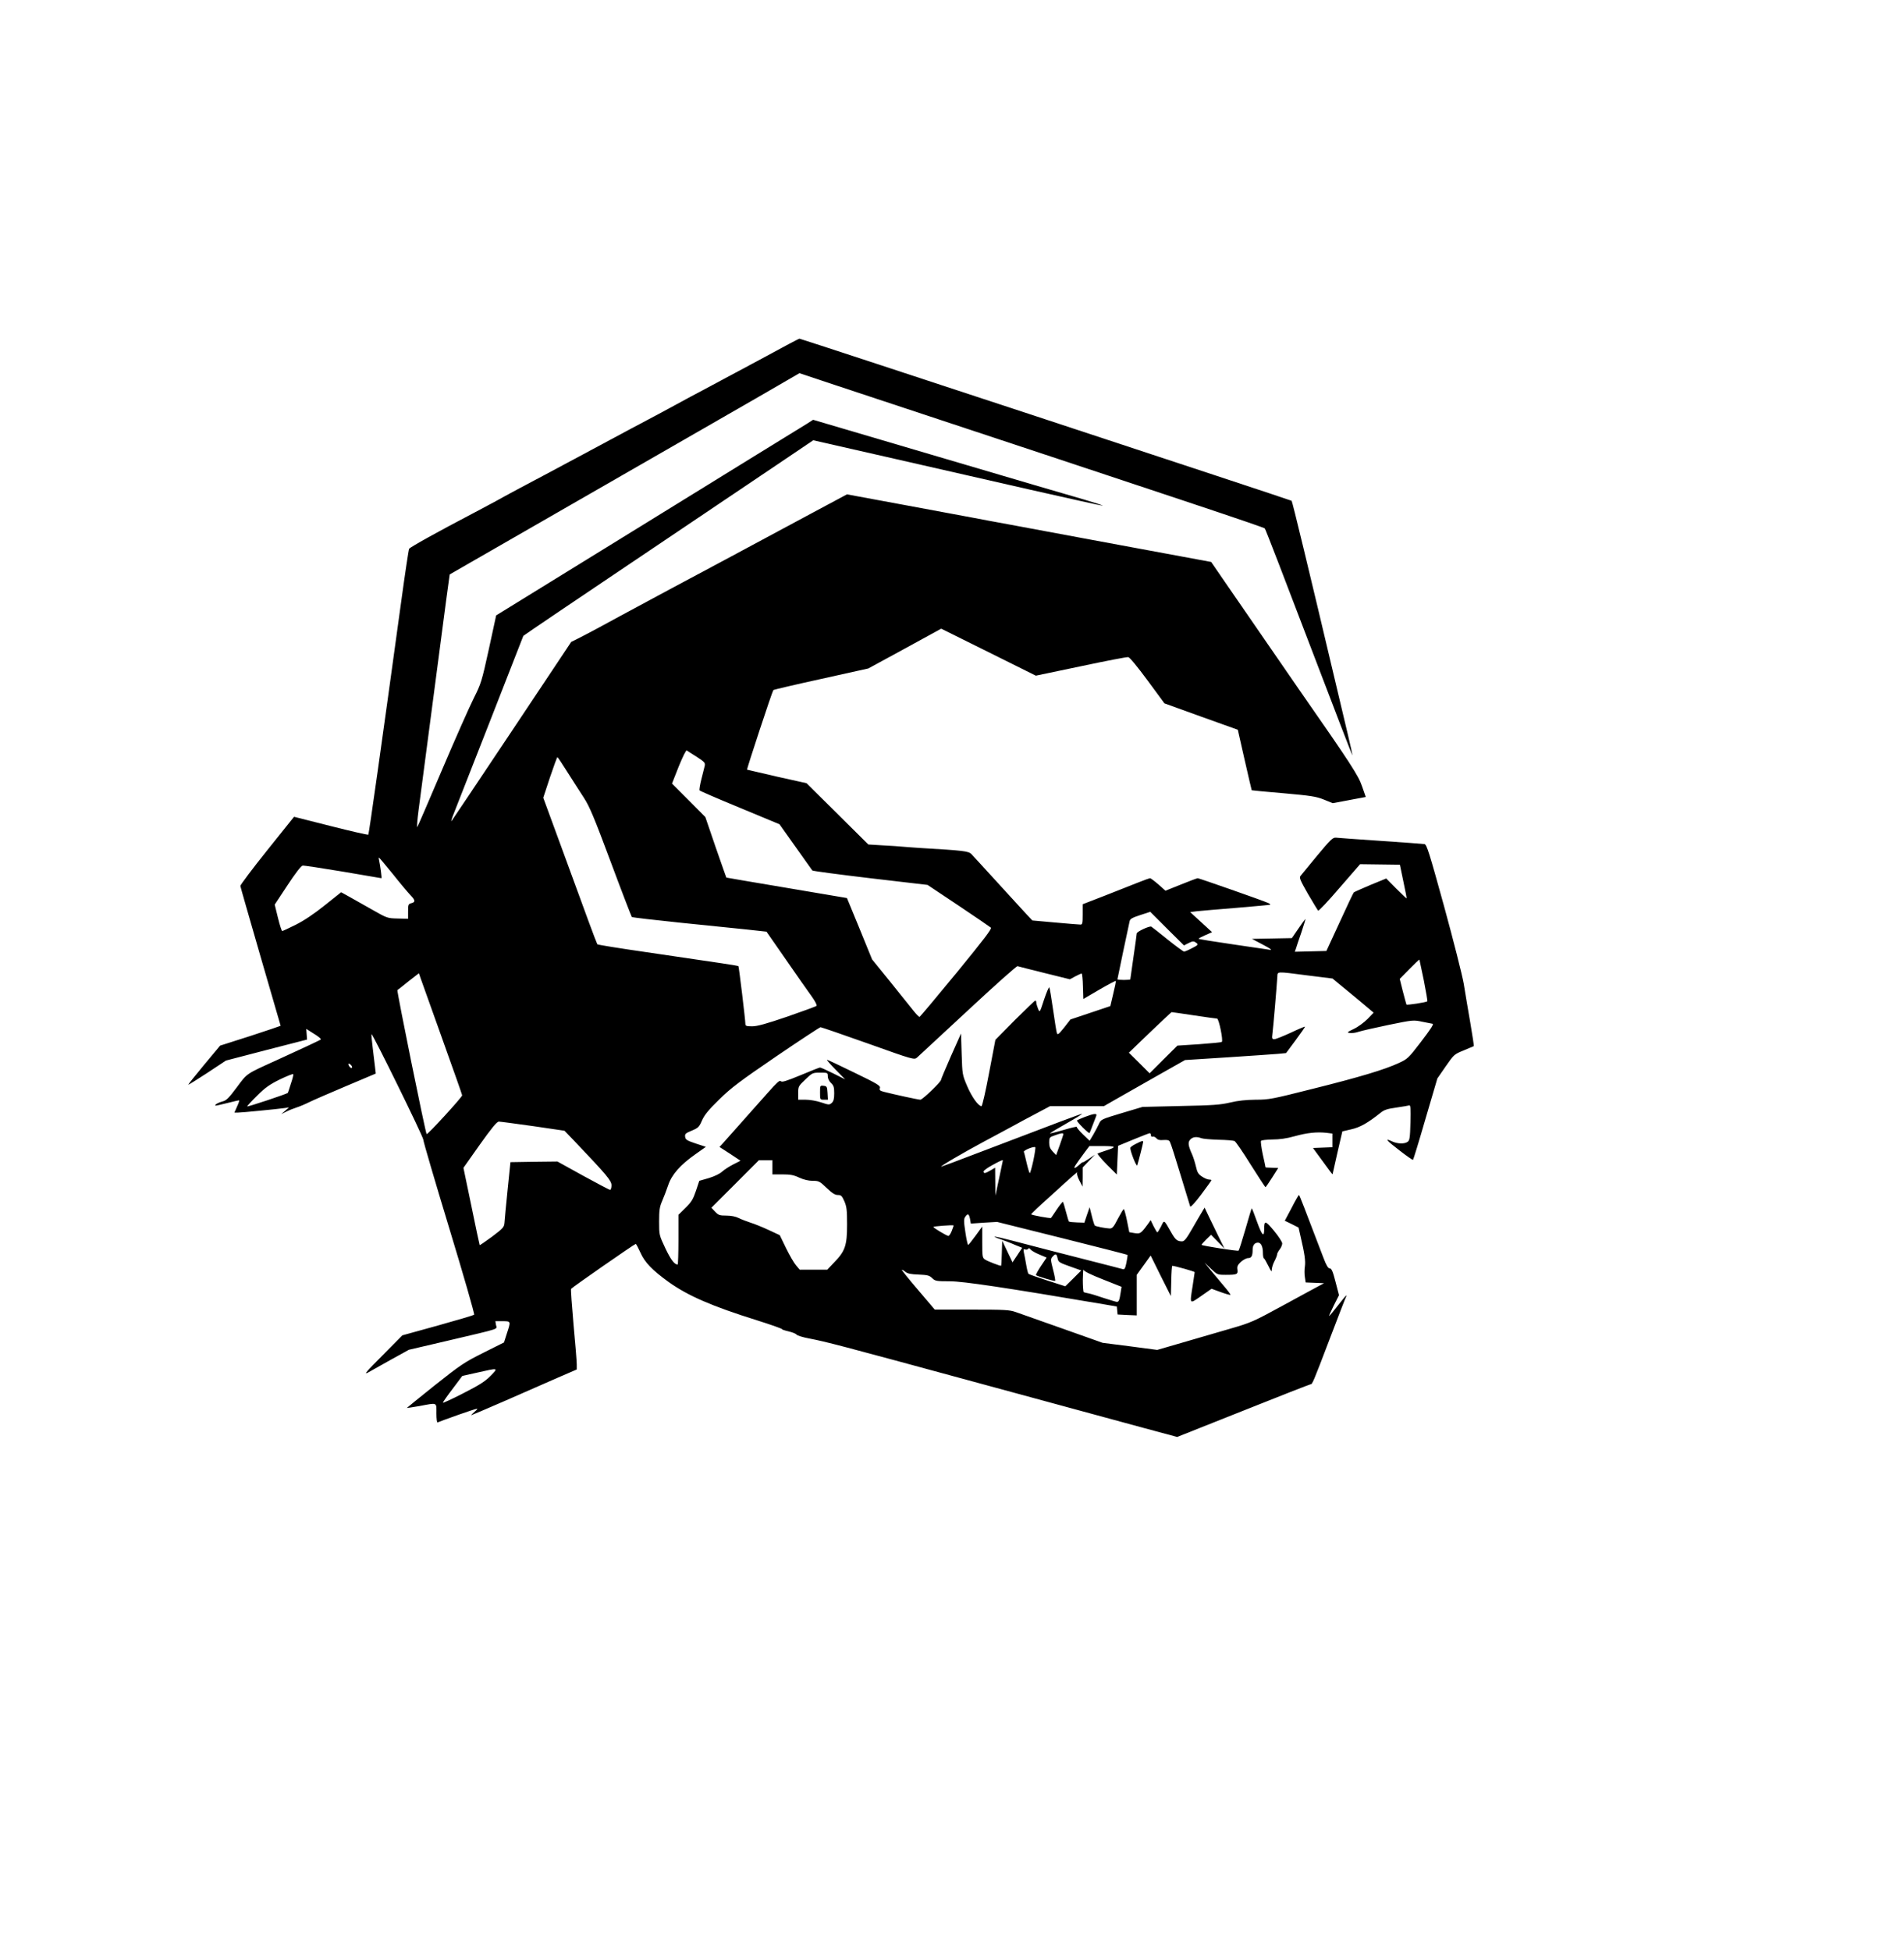 <?xml version="1.0" standalone="no"?>
<!DOCTYPE svg PUBLIC "-//W3C//DTD SVG 20010904//EN"
 "http://www.w3.org/TR/2001/REC-SVG-20010904/DTD/svg10.dtd">
<svg version="1.0" xmlns="http://www.w3.org/2000/svg"
 width="1479pt" height="1515pt" viewBox="0 0 1479 1515"
 preserveAspectRatio="xMidYMid meet">

<g transform="translate(0,1515) scale(0.1,-0.1)"
fill="#000000" stroke="none">
<path d="M6125 12477 c-108 -59 -349 -188 -525 -282 -227 -121 -291 -155 -345
-185 -27 -15 -88 -48 -135 -73 -99 -52 -268 -142 -655 -350 -154 -82 -347
-186 -430 -229 -82 -44 -163 -88 -180 -98 -16 -9 -91 -49 -165 -88 -290 -152
-505 -271 -512 -284 -4 -7 -32 -193 -62 -413 -152 -1108 -250 -1801 -255
-1807 -3 -3 -135 27 -292 67 l-285 72 -209 -261 c-115 -143 -208 -268 -208
-276 1 -8 72 -255 157 -549 86 -294 156 -535 156 -537 0 -1 -106 -37 -235 -79
l-235 -75 -126 -151 c-69 -83 -124 -152 -122 -153 1 -2 68 40 148 92 l145 96
315 82 315 81 -3 42 -3 41 60 -38 c33 -20 57 -40 53 -44 -6 -6 -124 -61 -347
-163 -236 -107 -223 -98 -305 -208 -62 -83 -81 -103 -110 -110 -33 -8 -64 -26
-57 -33 1 -2 43 8 92 20 50 13 92 22 93 21 2 -2 -5 -24 -17 -49 l-20 -46 28 0
c30 0 303 27 361 35 l35 5 -30 -26 -30 -26 40 20 c22 11 58 25 80 32 22 7 65
25 95 40 30 15 159 71 287 125 l232 98 -6 51 c-3 28 -11 96 -18 151 -7 55 -11
102 -9 104 7 8 402 -796 402 -819 0 -14 91 -324 202 -689 111 -365 198 -667
193 -671 -4 -4 -132 -42 -283 -84 l-275 -76 -155 -157 c-127 -127 -147 -151
-110 -131 25 14 106 59 180 101 l136 75 304 71 c421 99 380 86 373 121 l-5 30
56 0 c65 0 65 1 33 -96 l-22 -69 -160 -80 c-148 -74 -176 -93 -378 -253 -119
-95 -217 -175 -217 -176 0 -1 44 6 98 15 143 27 132 31 132 -57 0 -41 4 -73 9
-70 5 3 80 30 167 61 156 54 158 54 124 25 -19 -17 -32 -30 -29 -30 3 0 122
51 265 113 142 62 325 142 406 178 l148 64 0 40 c0 22 -11 161 -25 309 -13
148 -22 273 -19 277 7 11 493 349 502 349 4 0 20 -31 37 -68 33 -75 91 -135
218 -227 151 -108 338 -189 690 -299 108 -34 195 -65 192 -68 -3 -2 20 -10 50
-17 30 -7 58 -18 62 -25 5 -7 49 -21 98 -30 138 -27 216 -47 1315 -346 564
-153 1142 -310 1284 -349 l260 -70 513 204 c283 113 518 205 523 205 14 0 19
11 150 355 67 176 124 323 127 327 2 5 2 8 0 8 -2 0 -32 -36 -66 -80 -34 -44
-64 -80 -67 -80 -2 0 14 36 36 81 l41 81 -27 104 c-21 82 -31 104 -45 104 -12
0 -26 22 -49 83 -150 394 -186 487 -190 487 -3 0 -29 -45 -57 -100 l-53 -100
54 -26 53 -27 16 -71 c31 -132 39 -188 33 -231 -4 -23 -4 -60 0 -83 l6 -41 72
-3 71 -3 -30 -16 c-16 -8 -142 -77 -280 -152 -242 -132 -256 -138 -425 -187
-96 -28 -262 -76 -368 -107 l-193 -56 -212 28 -212 27 -310 110 c-170 60 -335
118 -365 129 -49 17 -84 19 -342 19 l-287 0 -130 153 c-71 83 -128 154 -126
156 2 2 15 -5 28 -16 18 -14 44 -19 103 -21 68 -3 83 -6 105 -28 23 -22 32
-24 136 -24 104 0 432 -49 1193 -178 l105 -18 3 -31 3 -31 75 -4 74 -3 0 157
0 158 54 75 54 75 78 -158 79 -157 3 118 c1 64 5 117 8 117 18 0 174 -44 174
-49 0 -3 -7 -49 -15 -101 -24 -154 -28 -149 66 -84 l80 56 71 -26 c39 -14 73
-24 76 -21 2 2 -20 32 -50 67 -30 35 -76 90 -103 123 l-49 60 50 -47 c49 -47
51 -48 116 -48 87 0 95 4 90 41 -4 25 2 36 27 60 18 16 43 29 56 29 26 0 35
17 35 64 0 36 15 56 42 56 23 0 38 -30 38 -79 0 -21 3 -41 8 -43 4 -1 19 -28
34 -58 23 -47 27 -51 27 -27 1 15 10 44 21 64 11 21 20 44 20 51 0 8 9 25 20
39 11 14 20 35 20 47 0 11 -29 56 -64 98 -67 81 -76 82 -76 15 0 -69 -16 -54
-55 53 -21 60 -40 108 -42 106 -2 -1 -24 -74 -49 -162 -25 -87 -49 -162 -53
-166 -5 -6 -280 37 -288 45 -1 2 15 20 36 41 l38 37 52 -53 52 -53 -47 95
c-25 52 -60 124 -77 159 l-30 63 -21 -35 c-12 -19 -46 -78 -76 -130 -43 -75
-60 -96 -77 -97 -38 0 -52 11 -85 69 -58 102 -54 100 -79 47 -13 -25 -26 -46
-29 -46 -3 0 -16 21 -29 47 l-23 48 -21 -30 c-54 -74 -60 -78 -104 -71 l-41 7
-18 90 c-10 49 -21 89 -25 89 -4 0 -24 -34 -46 -75 -32 -63 -42 -75 -63 -75
-32 1 -109 16 -116 23 -3 3 -14 36 -23 74 l-17 68 -21 -60 -20 -60 -58 2 c-31
1 -59 4 -62 7 -2 2 -13 37 -23 76 -10 39 -21 74 -23 77 -3 2 -24 -24 -48 -59
-23 -35 -43 -64 -45 -66 -4 -6 -154 22 -154 28 0 4 62 63 138 131 197 180 227
205 219 192 -4 -7 3 -34 17 -60 l25 -48 1 75 0 74 48 50 47 49 -47 -32 c-27
-18 -48 -30 -48 -27 0 3 -12 -6 -26 -19 -15 -14 -31 -25 -36 -25 -10 0 8 27
75 118 l39 52 101 0 c109 0 115 -7 27 -35 -30 -10 -59 -20 -64 -23 -4 -2 27
-40 70 -84 l79 -79 5 112 5 111 119 49 c65 27 123 49 127 49 5 0 9 -7 9 -16 0
-9 6 -14 14 -11 7 3 20 -3 28 -12 11 -13 26 -17 56 -14 31 2 44 -1 50 -15 6
-9 42 -123 81 -252 39 -129 74 -241 76 -249 3 -8 37 28 85 92 44 59 80 109 80
112 0 3 -9 5 -19 5 -11 0 -35 10 -54 23 -28 18 -37 32 -47 77 -7 30 -20 73
-30 95 -31 69 -34 94 -15 115 20 22 50 25 87 11 13 -5 73 -10 133 -12 61 -1
117 -6 125 -10 8 -4 65 -86 125 -183 61 -96 112 -175 115 -175 3 0 26 34 52
75 l47 74 -32 1 c-17 1 -40 2 -49 2 -10 0 -18 1 -18 3 0 3 -9 47 -21 99 -11
52 -17 100 -14 105 3 6 43 10 88 11 55 0 112 8 172 25 97 27 172 35 248 27
l47 -6 0 -53 0 -53 -75 -3 -76 -3 76 -104 c41 -57 75 -102 76 -100 0 2 18 78
38 169 l38 164 69 16 c68 15 128 49 226 127 29 24 53 32 125 42 48 7 94 15
100 17 10 3 12 -28 9 -133 -3 -117 -6 -139 -22 -150 -24 -18 -79 -16 -120 3
-63 30 -45 8 57 -70 55 -43 103 -76 105 -73 3 3 47 146 97 319 l92 313 65 94
c64 92 66 94 140 124 41 17 76 32 78 33 2 1 -10 82 -27 181 -17 98 -40 234
-51 303 -12 69 -81 340 -153 603 -115 416 -134 478 -152 482 -11 2 -164 13
-340 25 -176 12 -332 23 -348 25 -24 2 -41 -14 -145 -139 -64 -78 -123 -149
-130 -158 -11 -14 -3 -33 58 -140 40 -68 75 -126 79 -130 4 -4 79 75 166 177
l160 184 155 -2 154 -2 27 -130 c15 -71 27 -131 25 -132 -1 -1 -37 33 -80 76
l-78 79 -122 -50 c-66 -28 -125 -54 -130 -58 -4 -4 -54 -109 -110 -232 l-103
-223 -122 -3 -123 -3 8 23 c4 13 23 72 44 131 20 59 33 104 29 100 -5 -5 -30
-40 -56 -78 l-48 -70 -155 -3 -155 -3 85 -45 c57 -30 75 -43 55 -40 -16 2
-148 22 -292 43 -145 21 -263 40 -263 43 0 3 24 15 53 28 l52 23 -85 78 -85
78 55 7 c30 3 168 15 305 26 138 12 255 22 260 24 6 2 -1 8 -15 14 -41 19
-536 192 -546 192 -6 0 -65 -22 -131 -49 l-120 -48 -54 48 c-30 26 -59 48 -65
49 -5 0 -48 -15 -95 -34 -46 -18 -162 -64 -256 -101 l-173 -67 0 -79 c0 -69
-2 -79 -17 -79 -10 0 -98 7 -196 16 l-178 16 -48 51 c-26 29 -128 140 -226
247 -98 107 -187 205 -199 217 -23 24 -62 28 -401 48 -55 4 -116 8 -135 10
-19 2 -87 7 -150 10 l-115 7 -240 238 -240 238 -230 51 c-126 29 -230 53 -232
54 -4 4 196 610 204 618 5 4 172 43 373 87 l365 81 283 154 283 155 367 -182
368 -183 349 73 c193 41 358 73 369 71 11 -1 71 -74 150 -181 l131 -178 285
-103 285 -102 53 -234 c29 -128 54 -234 55 -236 2 -1 113 -12 247 -23 212 -19
253 -25 313 -49 l69 -28 92 17 c50 10 108 20 128 24 l37 7 -29 83 c-28 83 -84
170 -489 751 -53 76 -333 482 -573 831 l-110 160 -232 43 c-127 24 -436 81
-686 127 -250 47 -540 100 -645 120 -104 19 -235 43 -290 54 -55 10 -297 55
-538 100 l-438 81 -312 -167 c-172 -92 -458 -246 -637 -342 -179 -96 -363
-194 -410 -219 -47 -25 -112 -60 -145 -78 -33 -18 -91 -49 -130 -70 -38 -21
-97 -52 -130 -70 -99 -55 -266 -144 -324 -173 l-54 -27 -460 -690 c-253 -379
-464 -694 -469 -700 -5 -5 -2 8 6 30 9 22 136 348 284 724 l267 683 75 52 c41
29 305 206 585 395 509 342 766 515 1306 879 l286 193 554 -126 c305 -70 810
-185 1123 -256 313 -71 570 -128 572 -126 2 2 -62 23 -143 47 -82 23 -589 172
-1127 331 l-980 289 -50 -32 c-28 -17 -582 -358 -1231 -759 l-1181 -728 -57
-263 c-55 -251 -61 -268 -116 -378 -32 -63 -143 -313 -246 -555 -103 -242
-190 -444 -194 -448 -4 -4 0 54 10 130 132 1005 180 1372 215 1635 l27 197
146 84 c125 72 787 452 2229 1281 l342 198 273 -91 c2747 -909 3334 -1105
3342 -1115 6 -7 160 -407 344 -890 184 -482 335 -875 337 -873 1 1 -15 74 -36
162 -21 88 -61 257 -89 375 -213 901 -342 1435 -348 1441 -7 6 -3812 1259
-3823 1259 -3 0 -41 -20 -85 -43z m-712 -3205 c61 -40 66 -46 61 -70 -4 -15
-15 -62 -26 -104 -11 -43 -17 -81 -14 -86 2 -4 143 -65 313 -135 l308 -128
125 -176 c69 -97 127 -179 130 -183 3 -4 205 -31 450 -60 l445 -52 240 -160
c132 -88 245 -166 252 -172 9 -8 -54 -91 -267 -351 -154 -187 -283 -341 -287
-342 -4 -1 -26 21 -48 49 -22 28 -103 129 -180 224 l-141 174 -97 238 -98 238
-467 79 c-257 43 -468 79 -470 80 -1 1 -38 107 -83 236 l-80 234 -129 130
-130 130 52 132 c32 78 57 129 63 125 6 -4 41 -27 78 -50z m-1004 -120 c41
-64 98 -154 127 -198 44 -68 80 -154 209 -500 86 -231 160 -422 163 -425 4 -4
171 -23 372 -44 201 -20 434 -44 519 -53 l155 -17 153 -220 c84 -121 173 -249
199 -284 25 -35 42 -67 37 -72 -5 -5 -107 -42 -228 -84 -164 -56 -233 -75
-272 -75 -44 0 -53 3 -53 18 0 31 -50 445 -54 449 -4 4 -107 20 -710 108 -209
30 -383 58 -386 62 -3 5 -34 85 -68 178 -34 94 -127 348 -207 565 l-145 395
52 158 c29 86 55 157 58 157 3 0 38 -53 79 -118z m-1358 -789 c56 -71 118
-144 136 -163 40 -41 41 -56 8 -64 -23 -6 -25 -11 -25 -64 l0 -57 -81 2 c-80
2 -81 2 -202 71 -67 38 -148 84 -179 101 l-58 32 -127 -101 c-83 -67 -161
-119 -225 -151 -54 -27 -101 -49 -106 -49 -4 0 -19 46 -33 103 l-25 102 99
150 c58 89 106 151 117 153 10 2 151 -20 314 -47 162 -28 297 -51 299 -51 4 0
-9 97 -18 138 -3 12 -4 22 -1 22 2 0 50 -57 107 -127z m6177 -539 c38 19 43
20 66 3 16 -12 13 -16 -34 -40 -28 -15 -57 -27 -62 -27 -6 0 -63 42 -127 93
-64 52 -121 97 -128 101 -14 7 -113 -39 -113 -53 0 -5 -11 -86 -25 -181 -14
-95 -25 -174 -25 -176 0 -2 -22 -4 -50 -4 -27 0 -50 2 -50 5 0 4 86 413 95
452 4 18 22 27 83 47 l77 25 131 -131 131 -130 31 16z m1832 -287 c17 -88 30
-161 27 -163 -8 -8 -158 -31 -162 -25 -2 4 -14 50 -28 103 l-24 96 75 76 c41
42 76 75 78 74 1 -2 16 -74 34 -161z m-2947 57 l198 -49 42 23 c23 12 45 22
49 22 4 0 9 -45 10 -99 l3 -99 125 73 c69 40 126 70 127 67 2 -4 -7 -49 -20
-101 l-22 -94 -155 -52 -155 -52 -49 -63 c-42 -52 -51 -59 -56 -44 -4 11 -17
93 -30 184 -13 91 -26 168 -29 172 -4 4 -22 -38 -41 -95 -33 -101 -33 -102
-46 -72 -7 17 -13 38 -14 48 0 9 -3 17 -8 17 -4 0 -75 -69 -159 -152 l-151
-153 -49 -257 c-27 -144 -53 -258 -59 -258 -24 0 -75 71 -111 155 -38 89 -38
92 -43 249 l-5 160 -78 -175 c-42 -96 -77 -179 -77 -184 0 -17 -144 -155 -161
-155 -16 0 -209 42 -282 61 -32 8 -37 13 -32 30 6 17 -18 32 -198 119 -112 55
-208 100 -213 100 -5 0 25 -34 66 -76 l75 -76 -92 46 c-51 25 -97 46 -103 46
-5 0 -74 -27 -152 -60 -114 -47 -145 -56 -153 -46 -8 10 -31 -11 -100 -89
-116 -131 -322 -362 -352 -396 l-24 -26 82 -53 81 -54 -55 -28 c-30 -15 -69
-40 -87 -56 -19 -18 -60 -37 -105 -51 l-73 -21 -26 -78 c-22 -65 -35 -87 -81
-132 l-55 -54 0 -193 c0 -106 -3 -193 -6 -193 -25 0 -53 37 -95 125 -49 104
-49 104 -49 209 0 89 4 114 23 158 13 29 34 85 47 123 28 84 93 158 214 243
l79 56 -79 26 c-69 23 -79 30 -82 52 -3 23 4 28 52 48 50 21 57 28 79 79 19
43 51 82 134 163 93 91 155 138 442 334 184 125 339 227 345 227 6 0 172 -57
369 -127 352 -126 359 -127 380 -109 11 10 189 175 395 366 206 192 379 346
386 344 6 -2 100 -26 209 -53z m2045 -19 l193 -24 52 -43 c29 -23 100 -83 160
-132 l107 -90 -47 -49 c-27 -27 -74 -62 -106 -77 -54 -26 -57 -29 -30 -32 15
-2 46 2 68 10 22 7 126 31 232 53 191 39 192 39 263 24 39 -8 73 -15 76 -15
15 0 -8 -36 -93 -147 -92 -120 -100 -127 -167 -158 -110 -51 -302 -109 -667
-200 -317 -80 -341 -85 -445 -85 -74 -1 -137 -7 -199 -22 -76 -18 -136 -22
-385 -27 l-295 -7 -161 -48 c-160 -48 -162 -49 -178 -85 -9 -20 -29 -57 -44
-83 l-28 -47 -52 50 c-29 28 -50 54 -48 58 3 4 -45 -7 -106 -25 -61 -18 -107
-29 -102 -25 5 5 65 41 134 80 69 39 120 71 115 71 -11 0 -192 -68 -784 -294
-167 -64 -306 -116 -309 -116 -15 0 157 101 328 193 102 54 210 113 240 129
30 17 105 57 166 89 l111 59 209 0 209 0 80 46 c44 25 186 106 315 179 l235
133 330 21 c182 12 358 24 392 27 l63 6 75 101 c41 55 73 102 72 104 -2 2 -52
-19 -111 -47 -59 -27 -116 -50 -127 -50 -18 0 -20 5 -15 43 6 40 33 362 38
440 3 45 -14 44 236 12z m-6723 -491 c85 -237 155 -435 155 -440 0 -14 -269
-308 -276 -301 -9 9 -233 1112 -227 1118 5 3 44 34 87 69 l80 62 13 -38 c8
-22 83 -233 168 -470z m5839 181 c92 -14 173 -25 180 -25 14 0 49 -170 37
-181 -3 -4 -82 -11 -176 -18 l-169 -11 -108 -107 -108 -108 -80 80 -81 80 163
157 c90 86 166 157 169 158 3 0 81 -11 173 -25z m-6545 -389 c7 -8 8 -17 3
-19 -4 -3 -13 3 -20 14 -14 22 0 26 17 5z m-470 -143 c-12 -38 -22 -69 -23
-70 -6 -8 -316 -111 -316 -105 0 4 35 42 78 84 62 62 96 86 177 126 55 26 101
45 103 40 2 -4 -6 -38 -19 -75z m4171 59 c0 -17 10 -38 25 -52 21 -20 25 -33
25 -80 0 -44 -5 -61 -19 -75 -19 -16 -23 -16 -82 4 -36 12 -88 21 -121 21
l-58 0 0 52 c0 50 2 54 56 105 54 52 57 53 115 53 58 0 59 0 59 -28z m-2290
-387 l245 -36 74 -77 c255 -268 291 -310 291 -347 0 -19 -5 -35 -11 -35 -6 0
-100 50 -210 110 l-199 110 -182 -2 -183 -3 -22 -215 c-12 -118 -23 -232 -24
-254 -3 -36 -9 -43 -96 -109 -52 -38 -95 -68 -97 -66 -1 2 -31 138 -64 302
l-62 298 127 180 c94 132 133 179 148 179 11 0 130 -16 265 -35z m4120 -62 c0
-5 -13 -43 -28 -86 l-28 -77 -27 28 c-20 21 -27 38 -27 69 0 40 2 42 43 56 48
18 67 20 67 10z m-233 -205 c-12 -54 -24 -98 -28 -98 -3 0 -14 35 -24 78 -10
42 -19 82 -22 87 -4 12 78 45 89 36 3 -3 -4 -50 -15 -103z m-2027 -53 l0 -55
78 0 c61 0 88 -5 130 -25 35 -16 72 -25 105 -25 47 0 54 -3 108 -55 43 -41 65
-55 87 -55 26 0 32 -6 51 -49 18 -42 21 -69 21 -181 0 -161 -15 -206 -99 -292
l-55 -58 -107 0 -107 0 -28 33 c-16 18 -51 79 -78 134 l-49 101 -86 40 c-47
22 -111 48 -141 57 -30 10 -72 26 -92 36 -24 12 -59 19 -96 19 -52 0 -61 3
-87 30 l-29 31 184 184 185 185 52 0 53 0 0 -55z m1790 53 c0 -2 -13 -64 -29
-138 l-29 -135 -1 108 -1 109 -36 -21 c-40 -24 -54 -26 -54 -8 0 6 31 29 68
49 60 33 82 43 82 36z m-255 -454 l6 -36 102 7 102 6 505 -126 c277 -69 506
-128 508 -130 2 -2 -2 -29 -8 -60 -9 -45 -15 -55 -28 -51 -9 3 -123 32 -252
65 -236 60 -360 92 -609 157 -138 36 -179 41 -88 10 28 -10 66 -24 82 -31 17
-8 43 -18 58 -24 l27 -11 -37 -56 -38 -57 -40 84 -40 84 -3 -97 c-1 -54 -4
-98 -6 -98 -12 0 -106 36 -123 48 -22 14 -23 21 -23 135 l0 122 -51 -70 c-28
-39 -54 -71 -58 -73 -4 -1 -14 43 -22 98 -13 86 -13 104 -1 121 19 28 29 24
37 -17z m-142 -93 c-9 -23 -21 -40 -27 -39 -21 6 -116 63 -116 70 0 5 143 16
157 12 2 0 -5 -19 -14 -43z m680 -183 l57 -24 -45 -67 c-24 -36 -41 -68 -37
-70 20 -12 144 -48 148 -44 3 2 -4 42 -16 87 -20 78 -20 83 -4 101 24 26 31
24 39 -12 7 -32 9 -33 122 -73 l62 -22 -62 -62 -62 -61 -140 45 c-77 25 -143
48 -146 52 -4 4 -12 36 -18 72 -6 36 -14 78 -18 94 -4 24 -2 28 11 23 8 -3 18
-1 22 5 5 8 11 6 18 -4 7 -9 37 -27 69 -40z m493 -193 l146 -58 -7 -45 c-9
-58 -14 -72 -29 -72 -7 0 -52 14 -102 30 -49 17 -102 33 -118 36 -16 3 -33 7
-38 10 -4 3 -7 47 -7 97 1 51 3 85 6 76 2 -11 57 -38 149 -74z m-4756 -750
c-43 -44 -87 -71 -212 -135 -87 -45 -158 -77 -158 -73 0 4 34 53 76 108 l75
100 117 26 c167 38 165 38 102 -26z"/>
<path d="M8428 6477 c-31 -12 -59 -25 -62 -28 -3 -3 17 -27 44 -54 27 -27 51
-47 53 -44 2 2 13 29 24 59 11 30 24 63 28 73 10 23 -14 21 -87 -6z"/>
<path d="M6370 6666 c0 -56 0 -56 31 -56 l30 0 -3 53 c-3 48 -5 52 -30 55 -28
3 -28 2 -28 -52z"/>
<path d="M8823 6267 c-24 -11 -43 -26 -43 -32 0 -27 48 -149 54 -135 7 20 46
172 46 182 0 12 -10 9 -57 -15z"/>
</g>
</svg>
